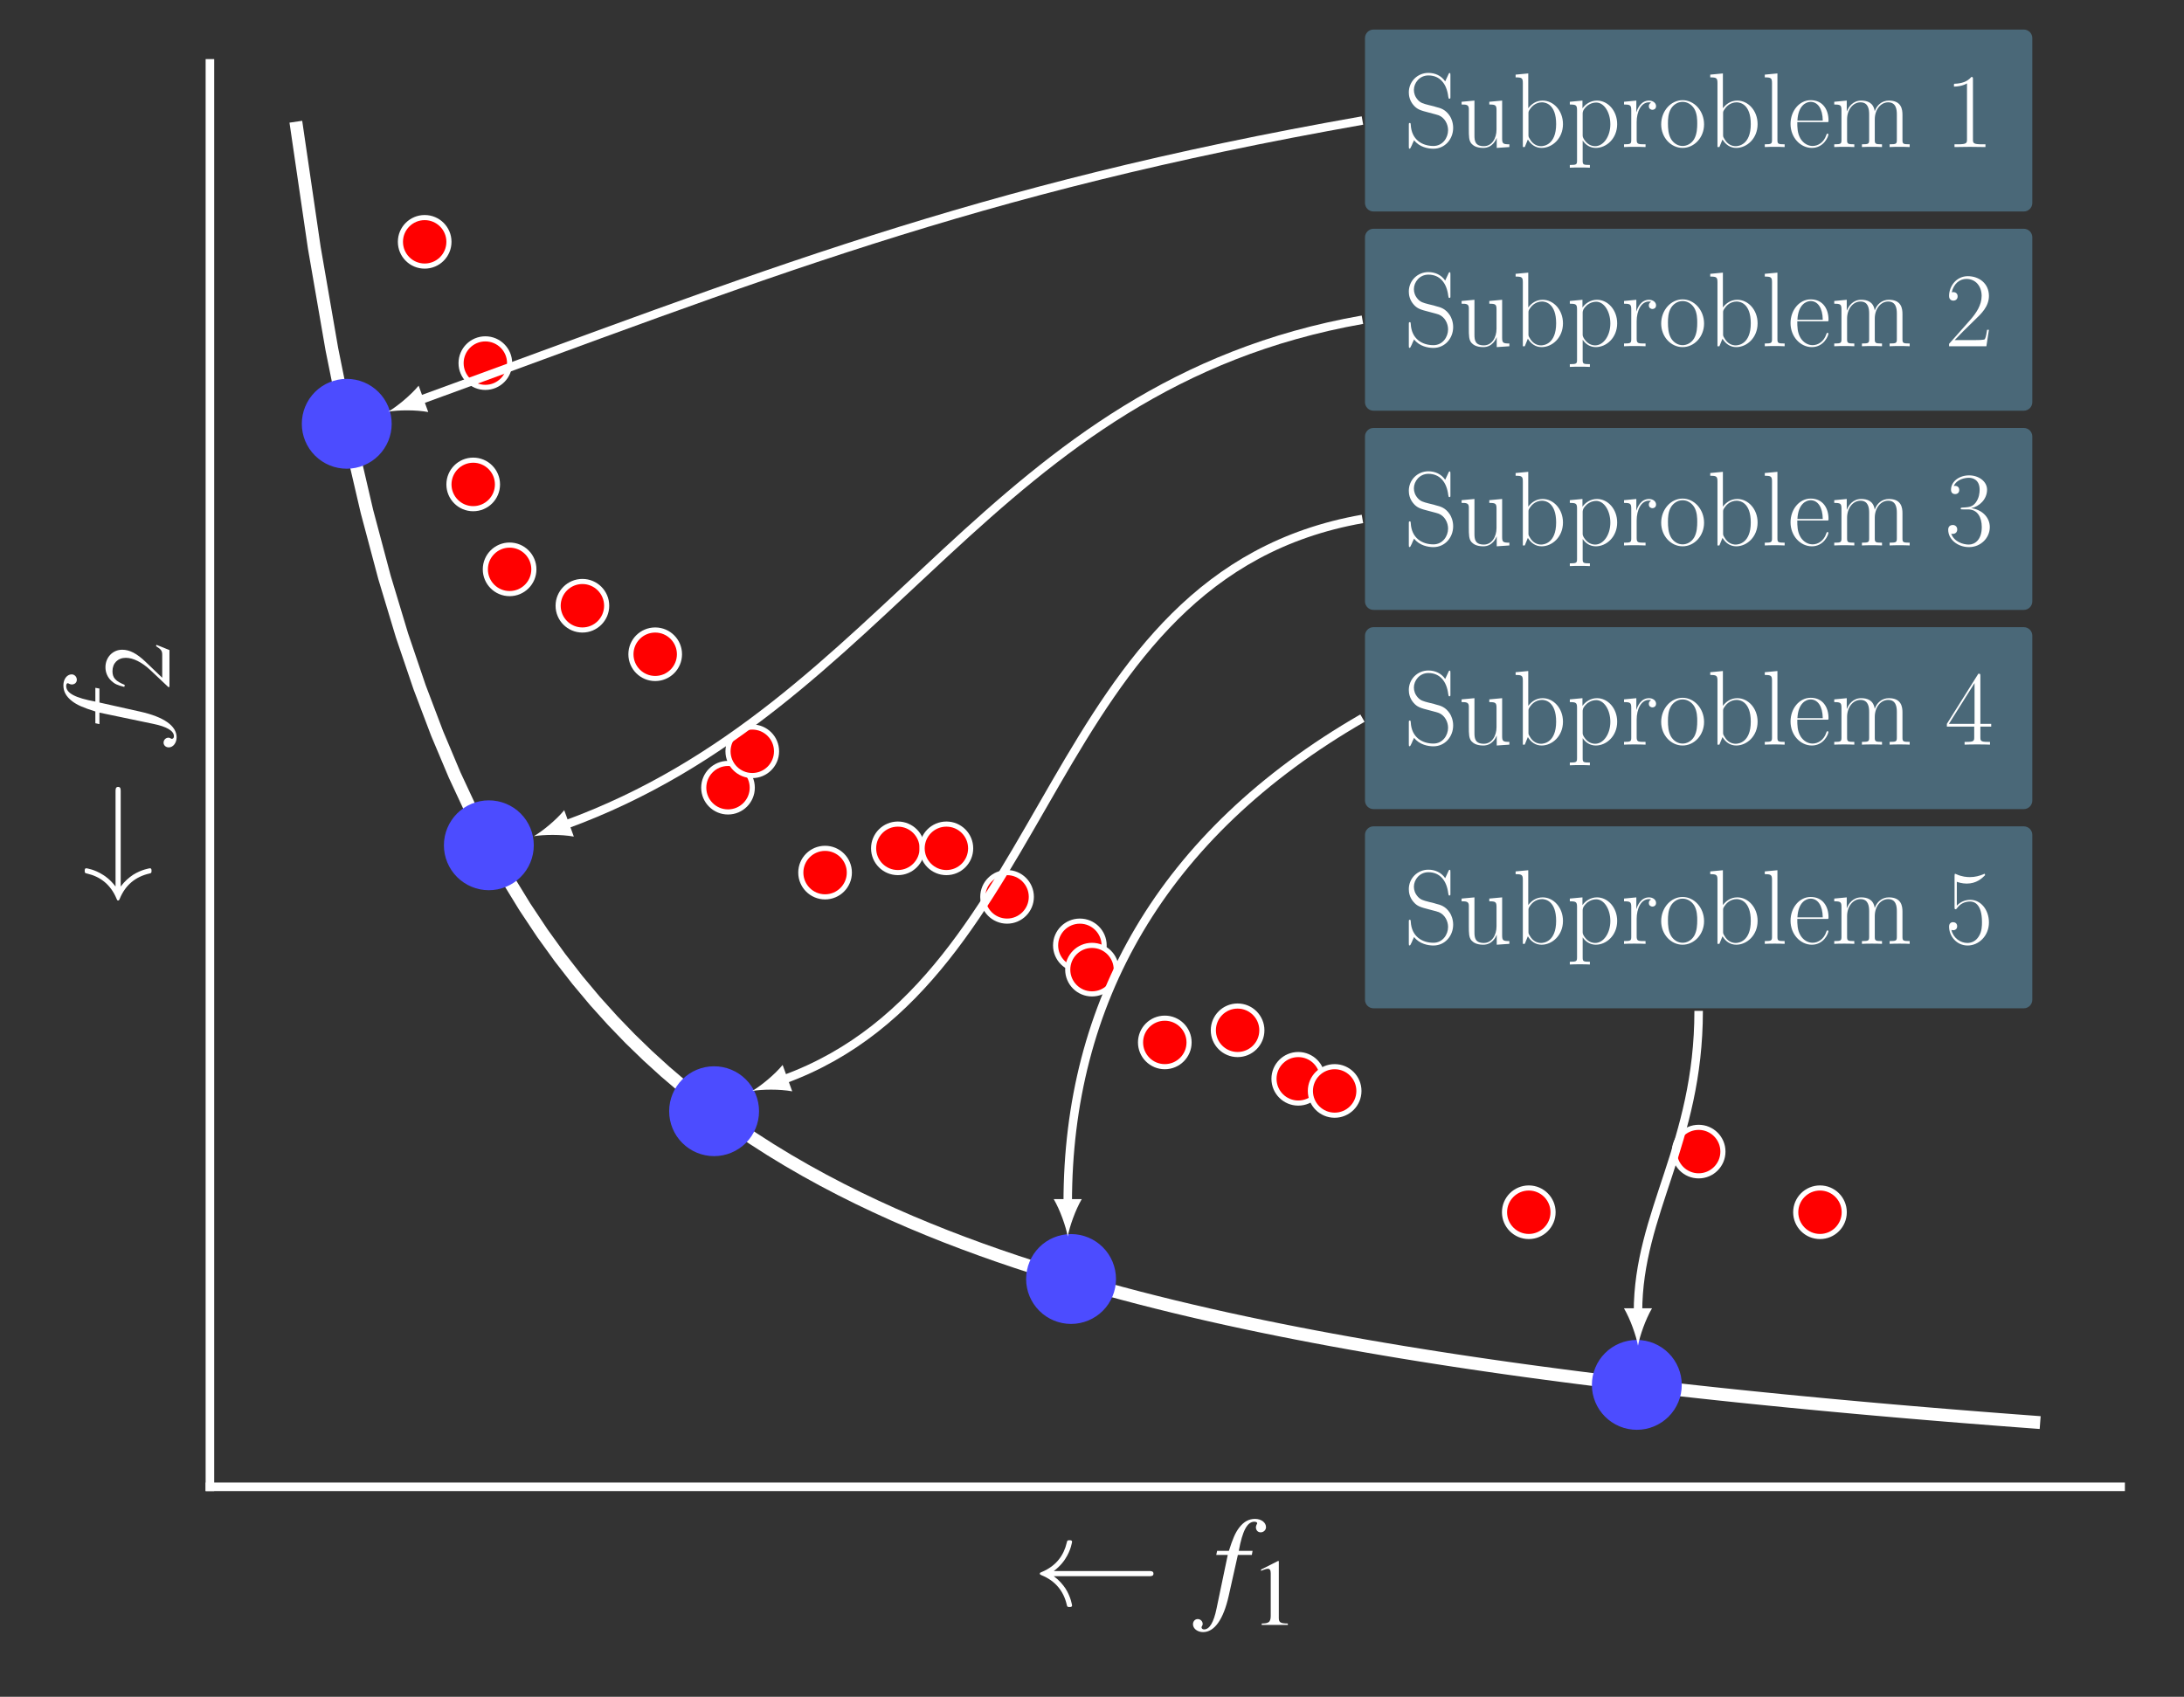 <?xml version="1.0" encoding="UTF-8"?>
<svg xmlns="http://www.w3.org/2000/svg" xmlns:xlink="http://www.w3.org/1999/xlink" width="510.253pt" height="396.493pt" viewBox="0 0 510.253 396.493" version="1.1">
<rect x="0" y="0" width="510.253" height="396.493" fill="#808080" stroke="none"/>
<defs>
<g>
<symbol overflow="visible" id="glyph0-0">
<path style="stroke:none;" d=""/>
</symbol>
<symbol overflow="visible" id="glyph0-1">
<path style="stroke:none;" d="M 27.141 -6.875 C 27.672 -6.875 28.219 -6.875 28.219 -7.469 C 28.219 -8.078 27.672 -8.078 27.141 -8.078 L 4.938 -8.078 C 6.578 -9.328 7.391 -10.547 7.625 -10.938 C 8.969 -13 9.203 -14.891 9.203 -14.922 C 9.203 -15.281 8.844 -15.281 8.609 -15.281 C 8.094 -15.281 8.078 -15.219 7.953 -14.672 C 7.266 -11.75 5.5 -9.266 2.125 -7.859 C 1.797 -7.734 1.672 -7.688 1.672 -7.469 C 1.672 -7.266 1.828 -7.203 2.125 -7.078 C 5.234 -5.797 7.234 -3.469 7.984 -0.125 C 8.078 0.234 8.094 0.328 8.609 0.328 C 8.844 0.328 9.203 0.328 9.203 -0.031 C 9.203 -0.094 8.938 -1.969 7.688 -3.969 C 7.078 -4.875 6.219 -5.922 4.938 -6.875 Z M 27.141 -6.875 "/>
</symbol>
<symbol overflow="visible" id="glyph1-0">
<path style="stroke:none;" d=""/>
</symbol>
<symbol overflow="visible" id="glyph1-1">
<path style="stroke:none;" d="M 1.047 -11.844 L 3.734 -11.844 L 1.109 0.719 C 0.453 3.922 -0.531 5.562 -1.797 5.562 C -2.156 5.562 -2.391 5.344 -2.391 5.078 C -2.391 4.984 -2.359 4.906 -2.266 4.75 C -2.156 4.578 -2.125 4.453 -2.125 4.281 C -2.125 3.641 -2.656 3.141 -3.281 3.141 C -3.922 3.141 -4.391 3.672 -4.391 4.359 C -4.391 5.375 -3.344 6.188 -2.031 6.188 C 0.625 6.188 2.719 3.234 3.953 -2.266 L 6.094 -11.844 L 9.359 -11.844 L 9.531 -12.797 L 6.312 -12.797 C 7.172 -17.484 8.281 -19.609 9.953 -19.609 C 10.344 -19.609 10.609 -19.453 10.609 -19.25 C 10.609 -19.156 10.578 -19.094 10.484 -18.953 C 10.375 -18.688 10.312 -18.531 10.312 -18.328 C 10.312 -17.609 10.766 -17.125 11.422 -17.125 C 12.109 -17.125 12.672 -17.672 12.672 -18.328 C 12.672 -19.422 11.562 -20.266 10.109 -20.266 C 8.641 -20.266 7.469 -19.609 6.391 -18.203 C 5.5 -17.031 4.906 -15.656 4 -12.797 L 1.25 -12.797 Z M 1.047 -11.844 "/>
</symbol>
<symbol overflow="visible" id="glyph2-0">
<path style="stroke:none;" d=""/>
</symbol>
<symbol overflow="visible" id="glyph2-1">
<path style="stroke:none;" d="M 6.438 -14.953 L 2.453 -12.938 L 2.453 -12.641 C 2.719 -12.75 2.969 -12.828 3.047 -12.875 C 3.453 -13.031 3.828 -13.125 4.047 -13.125 C 4.516 -13.125 4.719 -12.781 4.719 -12.078 L 4.719 -2.062 C 4.719 -1.328 4.531 -0.812 4.188 -0.625 C 3.844 -0.422 3.547 -0.359 2.609 -0.328 L 2.609 0 L 8.719 0 L 8.719 -0.328 C 6.969 -0.359 6.609 -0.578 6.609 -1.641 L 6.609 -14.906 Z M 6.438 -14.953 "/>
</symbol>
<symbol overflow="visible" id="glyph3-0">
<path style="stroke:none;" d=""/>
</symbol>
<symbol overflow="visible" id="glyph3-1">
<path style="stroke:none;" d="M -6.875 -27.141 C -6.875 -27.672 -6.875 -28.219 -7.469 -28.219 C -8.078 -28.219 -8.078 -27.672 -8.078 -27.141 L -8.078 -4.938 C -9.328 -6.578 -10.547 -7.391 -10.938 -7.625 C -13 -8.969 -14.891 -9.203 -14.922 -9.203 C -15.281 -9.203 -15.281 -8.844 -15.281 -8.609 C -15.281 -8.094 -15.219 -8.078 -14.672 -7.953 C -11.75 -7.266 -9.266 -5.5 -7.859 -2.125 C -7.734 -1.797 -7.688 -1.672 -7.469 -1.672 C -7.266 -1.672 -7.203 -1.828 -7.078 -2.125 C -5.797 -5.234 -3.469 -7.234 -0.125 -7.984 C 0.234 -8.078 0.328 -8.094 0.328 -8.609 C 0.328 -8.844 0.328 -9.203 -0.031 -9.203 C -0.094 -9.203 -1.969 -8.938 -3.969 -7.688 C -4.875 -7.078 -5.922 -6.219 -6.875 -4.938 Z M -6.875 -27.141 "/>
</symbol>
<symbol overflow="visible" id="glyph4-0">
<path style="stroke:none;" d=""/>
</symbol>
<symbol overflow="visible" id="glyph4-1">
<path style="stroke:none;" d="M -11.844 -1.047 L -11.844 -3.734 L 0.719 -1.109 C 3.922 -0.453 5.562 0.531 5.562 1.797 C 5.562 2.156 5.344 2.391 5.078 2.391 C 4.984 2.391 4.906 2.359 4.75 2.266 C 4.578 2.156 4.453 2.125 4.281 2.125 C 3.641 2.125 3.141 2.656 3.141 3.281 C 3.141 3.922 3.672 4.391 4.359 4.391 C 5.375 4.391 6.188 3.344 6.188 2.031 C 6.188 -0.625 3.234 -2.719 -2.266 -3.953 L -11.844 -6.094 L -11.844 -9.359 L -12.797 -9.531 L -12.797 -6.312 C -17.484 -7.172 -19.609 -8.281 -19.609 -9.953 C -19.609 -10.344 -19.453 -10.609 -19.25 -10.609 C -19.156 -10.609 -19.094 -10.578 -18.953 -10.484 C -18.688 -10.375 -18.531 -10.312 -18.328 -10.312 C -17.609 -10.312 -17.125 -10.766 -17.125 -11.422 C -17.125 -12.109 -17.672 -12.672 -18.328 -12.672 C -19.422 -12.672 -20.266 -11.562 -20.266 -10.109 C -20.266 -8.641 -19.609 -7.469 -18.203 -6.391 C -17.031 -5.5 -15.656 -4.906 -12.797 -4 L -12.797 -1.25 Z M -11.844 -1.047 "/>
</symbol>
<symbol overflow="visible" id="glyph5-0">
<path style="stroke:none;" d=""/>
</symbol>
<symbol overflow="visible" id="glyph5-1">
<path style="stroke:none;" d="M -3.031 -10.516 L -3.141 -10.219 C -1.875 -9.406 -1.688 -9.109 -1.688 -8.125 L -1.688 -2.828 L -5.578 -6.547 C -7.641 -8.516 -9.312 -9.375 -11.047 -9.375 C -13.25 -9.375 -14.953 -7.594 -14.953 -5.281 C -14.953 -4.078 -14.469 -2.922 -13.578 -2.109 C -12.828 -1.391 -12.125 -1.062 -10.547 -0.688 L -10.438 -1.156 C -12.609 -2.031 -13.312 -2.828 -13.312 -4.359 C -13.312 -6.219 -12.062 -7.484 -10.203 -7.484 C -8.469 -7.484 -6.422 -6.453 -4.453 -4.609 L -0.266 -0.656 L 0 -0.656 L 0 -9.297 Z M -3.031 -10.516 "/>
</symbol>
<symbol overflow="visible" id="glyph6-0">
<path style="stroke:none;" d=""/>
</symbol>
<symbol overflow="visible" id="glyph6-1">
<path style="stroke:none;" d="M 10.859 -16.828 C 10.859 -17.266 10.828 -17.297 10.688 -17.297 C 10.531 -17.297 10.484 -17.203 10.391 -16.969 L 9.641 -15.344 C 8.703 -16.703 7.266 -17.328 5.703 -17.328 C 3.172 -17.328 1.141 -15.312 1.141 -12.781 C 1.141 -12.016 1.312 -10.922 2.156 -9.891 C 3.078 -8.75 3.938 -8.547 5.922 -8.031 C 6.672 -7.828 7.906 -7.516 8.156 -7.406 C 9.562 -6.812 10.312 -5.328 10.312 -3.938 C 10.312 -2.156 9.047 -0.25 6.891 -0.25 C 4.234 -0.25 1.766 -1.734 1.594 -5.203 C 1.562 -5.594 1.531 -5.625 1.359 -5.625 C 1.172 -5.625 1.141 -5.594 1.141 -5.109 L 1.141 -0.094 C 1.141 0.344 1.172 0.375 1.312 0.375 C 1.484 0.375 1.531 0.25 1.891 -0.516 C 1.906 -0.594 1.906 -0.641 2.375 -1.594 C 3.625 0.047 5.703 0.391 6.891 0.391 C 9.594 0.391 11.5 -1.859 11.5 -4.484 C 11.5 -5.781 11.031 -6.766 10.75 -7.219 C 9.719 -8.797 8.594 -9.094 7.406 -9.391 C 7.234 -9.469 7.188 -9.469 5.797 -9.812 C 4.453 -10.156 3.891 -10.328 3.266 -11 C 2.578 -11.766 2.328 -12.562 2.328 -13.359 C 2.328 -14.969 3.625 -16.734 5.719 -16.734 C 8.344 -16.734 9.984 -14.875 10.359 -11.766 C 10.438 -11.328 10.453 -11.297 10.625 -11.297 C 10.859 -11.297 10.859 -11.375 10.859 -11.797 Z M 10.859 -16.828 "/>
</symbol>
<symbol overflow="visible" id="glyph6-2">
<path style="stroke:none;" d="M 7.281 -10.578 L 7.281 -9.938 C 8.75 -9.938 8.969 -9.781 8.969 -8.594 L 8.969 -4.094 C 8.969 -2 7.859 -0.203 6.016 -0.203 C 3.984 -0.203 3.812 -1.406 3.812 -2.703 L 3.812 -10.859 L 0.812 -10.578 L 0.812 -9.938 C 1.812 -9.938 2.484 -9.938 2.5 -8.953 L 2.5 -4.188 C 2.5 -2.531 2.5 -1.469 3.141 -0.766 C 3.469 -0.453 4.094 0.203 5.875 0.203 C 7.984 0.203 8.797 -1.594 9 -2.109 L 9.016 -2.109 L 9.016 0.203 L 11.969 0 L 11.969 -0.641 C 10.5 -0.641 10.281 -0.797 10.281 -1.984 L 10.281 -10.859 Z M 7.281 -10.578 "/>
</symbol>
<symbol overflow="visible" id="glyph6-3">
<path style="stroke:none;" d="M 3.719 -17.203 L 0.766 -16.922 L 0.766 -16.281 C 2.234 -16.281 2.453 -16.125 2.453 -14.938 L 2.453 0 L 2.906 0 L 3.625 -1.766 C 4.344 -0.594 5.406 0.203 6.844 0.203 C 9.312 0.203 11.828 -1.984 11.828 -5.359 C 11.828 -8.531 9.594 -10.859 7.094 -10.859 C 5.547 -10.859 4.453 -10.031 3.719 -9.062 Z M 3.766 -7.812 C 3.766 -8.25 3.766 -8.328 4.109 -8.844 C 5.078 -10.328 6.469 -10.453 6.938 -10.453 C 7.688 -10.453 10.234 -10.062 10.234 -5.375 C 10.234 -0.469 7.312 -0.203 6.719 -0.203 C 5.953 -0.203 4.828 -0.5 4.047 -1.938 C 3.766 -2.406 3.766 -2.453 3.766 -2.906 Z M 3.766 -7.812 "/>
</symbol>
<symbol overflow="visible" id="glyph6-4">
<path style="stroke:none;" d="M 5.453 4.188 C 3.859 4.188 3.766 4.094 3.766 3.125 L 3.766 -1.516 C 4.484 -0.469 5.531 0.203 6.844 0.203 C 9.312 0.203 11.828 -1.984 11.828 -5.359 C 11.828 -8.469 9.672 -10.859 7.109 -10.859 C 5.625 -10.859 4.406 -10.031 3.719 -9.047 L 3.719 -10.859 L 0.766 -10.578 L 0.766 -9.938 C 2.234 -9.938 2.453 -9.781 2.453 -8.594 L 2.453 3.125 C 2.453 4.062 2.359 4.188 0.766 4.188 L 0.766 4.828 C 1.359 4.781 2.453 4.781 3.094 4.781 C 3.734 4.781 4.859 4.781 5.453 4.828 Z M 3.766 -7.781 C 3.766 -8.125 3.766 -8.656 4.734 -9.562 C 4.859 -9.672 5.703 -10.406 6.938 -10.406 C 8.75 -10.406 10.234 -8.156 10.234 -5.328 C 10.234 -2.5 8.656 -0.203 6.688 -0.203 C 5.797 -0.203 4.828 -0.625 4.094 -1.781 C 3.766 -2.328 3.766 -2.484 3.766 -2.875 Z M 3.766 -7.781 "/>
</symbol>
<symbol overflow="visible" id="glyph6-5">
<path style="stroke:none;" d="M 3.719 -5.844 C 3.719 -8.234 4.734 -10.453 6.594 -10.453 C 6.766 -10.453 6.938 -10.438 7.109 -10.359 C 7.109 -10.359 6.562 -10.188 6.562 -9.547 C 6.562 -8.953 7.031 -8.703 7.406 -8.703 C 7.703 -8.703 8.25 -8.875 8.25 -9.562 C 8.25 -10.359 7.453 -10.859 6.609 -10.859 C 4.734 -10.859 3.922 -9.016 3.672 -8.156 L 3.641 -8.156 L 3.641 -10.859 L 0.766 -10.578 L 0.766 -9.938 C 2.234 -9.938 2.453 -9.781 2.453 -8.594 L 2.453 -1.703 C 2.453 -0.766 2.359 -0.641 0.766 -0.641 L 0.766 0 C 1.359 -0.047 2.5 -0.047 3.141 -0.047 C 3.859 -0.047 5.125 -0.047 5.797 0 L 5.797 -0.641 C 4.016 -0.641 3.719 -0.641 3.719 -1.766 Z M 3.719 -5.844 "/>
</symbol>
<symbol overflow="visible" id="glyph6-6">
<path style="stroke:none;" d="M 10.688 -5.297 C 10.688 -8.469 8.375 -10.953 5.672 -10.953 C 2.969 -10.953 0.672 -8.469 0.672 -5.297 C 0.672 -2.188 2.969 0.203 5.672 0.203 C 8.375 0.203 10.688 -2.188 10.688 -5.297 Z M 5.672 -0.25 C 4.516 -0.25 3.516 -0.938 2.953 -1.906 C 2.328 -3.016 2.25 -4.406 2.25 -5.5 C 2.25 -6.547 2.297 -7.828 2.953 -8.953 C 3.438 -9.766 4.406 -10.562 5.672 -10.562 C 6.797 -10.562 7.734 -9.938 8.328 -9.062 C 9.094 -7.906 9.094 -6.266 9.094 -5.5 C 9.094 -4.531 9.047 -3.047 8.375 -1.859 C 7.688 -0.719 6.609 -0.25 5.672 -0.25 Z M 5.672 -0.25 "/>
</symbol>
<symbol overflow="visible" id="glyph6-7">
<path style="stroke:none;" d="M 3.797 -17.203 L 0.844 -16.922 L 0.844 -16.281 C 2.297 -16.281 2.531 -16.125 2.531 -14.938 L 2.531 -1.703 C 2.531 -0.766 2.422 -0.641 0.844 -0.641 L 0.844 0 C 1.438 -0.047 2.531 -0.047 3.141 -0.047 C 3.797 -0.047 4.875 -0.047 5.484 0 L 5.484 -0.641 C 3.891 -0.641 3.797 -0.75 3.797 -1.703 Z M 3.797 -17.203 "/>
</symbol>
<symbol overflow="visible" id="glyph6-8">
<path style="stroke:none;" d="M 9.438 -5.828 C 9.547 -5.922 9.547 -5.969 9.547 -6.219 C 9.547 -8.75 8.203 -10.953 5.375 -10.953 C 2.75 -10.953 0.672 -8.453 0.672 -5.406 C 0.672 -2.188 3.016 0.203 5.656 0.203 C 8.422 0.203 9.516 -2.422 9.516 -2.953 C 9.516 -3.125 9.375 -3.125 9.312 -3.125 C 9.141 -3.125 9.125 -3.078 9.016 -2.781 C 8.469 -1.094 7.109 -0.25 5.828 -0.25 C 4.766 -0.25 3.688 -0.844 3.016 -1.938 C 2.25 -3.203 2.25 -4.656 2.25 -5.828 Z M 2.281 -6.188 C 2.453 -9.766 4.359 -10.562 5.359 -10.562 C 7.031 -10.562 8.172 -8.969 8.203 -6.188 Z M 2.281 -6.188 "/>
</symbol>
<symbol overflow="visible" id="glyph6-9">
<path style="stroke:none;" d="M 16.75 -7.531 C 16.75 -8.766 16.531 -10.859 13.578 -10.859 C 11.891 -10.859 10.734 -9.719 10.281 -8.375 L 10.266 -8.375 C 9.969 -10.406 8.5 -10.859 7.109 -10.859 C 5.156 -10.859 4.141 -9.344 3.766 -8.344 L 3.734 -8.344 L 3.734 -10.859 L 0.812 -10.578 L 0.812 -9.938 C 2.281 -9.938 2.5 -9.781 2.5 -8.594 L 2.5 -1.703 C 2.5 -0.766 2.406 -0.641 0.812 -0.641 L 0.812 0 C 1.406 -0.047 2.5 -0.047 3.141 -0.047 C 3.797 -0.047 4.906 -0.047 5.5 0 L 5.5 -0.641 C 3.922 -0.641 3.812 -0.75 3.812 -1.703 L 3.812 -6.469 C 3.812 -8.75 5.203 -10.453 6.938 -10.453 C 8.766 -10.453 8.969 -8.828 8.969 -7.625 L 8.969 -1.703 C 8.969 -0.766 8.875 -0.641 7.281 -0.641 L 7.281 0 C 7.875 -0.047 8.969 -0.047 9.609 -0.047 C 10.266 -0.047 11.375 -0.047 11.969 0 L 11.969 -0.641 C 10.391 -0.641 10.281 -0.75 10.281 -1.703 L 10.281 -6.469 C 10.281 -8.75 11.672 -10.453 13.406 -10.453 C 15.234 -10.453 15.438 -8.828 15.438 -7.625 L 15.438 -1.703 C 15.438 -0.766 15.344 -0.641 13.75 -0.641 L 13.75 0 C 14.344 -0.047 15.438 -0.047 16.078 -0.047 C 16.734 -0.047 17.844 -0.047 18.438 0 L 18.438 -0.641 C 16.844 -0.641 16.75 -0.75 16.75 -1.703 Z M 16.75 -7.531 "/>
</symbol>
<symbol overflow="visible" id="glyph6-10">
<path style="stroke:none;" d="M 6.594 -15.828 C 6.594 -16.359 6.562 -16.375 6.219 -16.375 C 5.25 -15.219 3.797 -14.844 2.406 -14.797 C 2.328 -14.797 2.203 -14.797 2.188 -14.75 C 2.156 -14.688 2.156 -14.641 2.156 -14.125 C 2.922 -14.125 4.219 -14.281 5.203 -14.875 L 5.203 -1.812 C 5.203 -0.938 5.156 -0.641 3.016 -0.641 L 2.281 -0.641 L 2.281 0 C 3.469 -0.031 4.703 -0.047 5.891 -0.047 C 7.094 -0.047 8.328 -0.031 9.516 0 L 9.516 -0.641 L 8.766 -0.641 C 6.641 -0.641 6.594 -0.922 6.594 -1.812 Z M 6.594 -15.828 "/>
</symbol>
<symbol overflow="visible" id="glyph6-11">
<path style="stroke:none;" d="M 10.328 -3.844 L 9.891 -3.844 C 9.641 -2.078 9.438 -1.781 9.344 -1.641 C 9.219 -1.438 7.438 -1.438 7.094 -1.438 L 2.328 -1.438 C 3.219 -2.406 4.953 -4.156 7.062 -6.188 C 8.578 -7.625 10.328 -9.312 10.328 -11.766 C 10.328 -14.688 8 -16.375 5.406 -16.375 C 2.672 -16.375 1.016 -13.984 1.016 -11.75 C 1.016 -10.781 1.734 -10.656 2.031 -10.656 C 2.281 -10.656 3.016 -10.797 3.016 -11.672 C 3.016 -12.438 2.375 -12.656 2.031 -12.656 C 1.891 -12.656 1.734 -12.641 1.641 -12.594 C 2.109 -14.688 3.547 -15.734 5.062 -15.734 C 7.219 -15.734 8.625 -14.031 8.625 -11.766 C 8.625 -9.609 7.359 -7.75 5.953 -6.141 L 1.016 -0.562 L 1.016 0 L 9.734 0 Z M 10.328 -3.844 "/>
</symbol>
<symbol overflow="visible" id="glyph6-12">
<path style="stroke:none;" d="M 5.484 -8.422 C 7.688 -8.422 8.656 -6.516 8.656 -4.312 C 8.656 -1.344 7.062 -0.203 5.625 -0.203 C 4.312 -0.203 2.188 -0.844 1.516 -2.75 C 1.641 -2.703 1.766 -2.703 1.891 -2.703 C 2.484 -2.703 2.922 -3.094 2.922 -3.734 C 2.922 -4.453 2.375 -4.781 1.891 -4.781 C 1.469 -4.781 0.812 -4.578 0.812 -3.672 C 0.812 -1.391 3.047 0.391 5.672 0.391 C 8.422 0.391 10.531 -1.766 10.531 -4.281 C 10.531 -6.688 8.547 -8.422 6.188 -8.703 C 8.078 -9.094 9.891 -10.781 9.891 -13.031 C 9.891 -14.969 7.938 -16.375 5.703 -16.375 C 3.438 -16.375 1.469 -15 1.469 -13.016 C 1.469 -12.141 2.109 -12 2.422 -12 C 2.953 -12 3.391 -12.312 3.391 -12.953 C 3.391 -13.609 2.953 -13.922 2.422 -13.922 C 2.328 -13.922 2.203 -13.922 2.109 -13.875 C 2.828 -15.516 4.781 -15.812 5.656 -15.812 C 6.516 -15.812 8.156 -15.391 8.156 -13.016 C 8.156 -12.312 8.047 -11.078 7.219 -9.984 C 6.469 -9.016 5.625 -8.969 4.812 -8.891 C 4.688 -8.891 4.109 -8.844 4.016 -8.844 C 3.844 -8.828 3.734 -8.797 3.734 -8.625 C 3.734 -8.453 3.766 -8.422 4.266 -8.422 Z M 5.484 -8.422 "/>
</symbol>
<symbol overflow="visible" id="glyph6-13">
<path style="stroke:none;" d="M 8.328 -16.031 C 8.328 -16.547 8.297 -16.578 7.859 -16.578 L 0.5 -4.859 L 0.5 -4.219 L 6.891 -4.219 L 6.891 -1.781 C 6.891 -0.891 6.844 -0.641 5.109 -0.641 L 4.641 -0.641 L 4.641 0 C 5.422 -0.047 6.766 -0.047 7.609 -0.047 C 8.453 -0.047 9.781 -0.047 10.578 0 L 10.578 -0.641 L 10.109 -0.641 C 8.375 -0.641 8.328 -0.891 8.328 -1.781 L 8.328 -4.219 L 10.859 -4.219 L 10.859 -4.859 L 8.328 -4.859 Z M 6.969 -14.391 L 6.969 -4.859 L 0.984 -4.859 Z M 6.969 -14.391 "/>
</symbol>
<symbol overflow="visible" id="glyph6-14">
<path style="stroke:none;" d="M 2.828 -14.5 C 3.078 -14.391 4.094 -14.078 5.125 -14.078 C 7.438 -14.078 8.703 -15.312 9.422 -16.031 C 9.422 -16.234 9.422 -16.359 9.266 -16.359 C 9.25 -16.359 9.188 -16.359 9 -16.25 C 8.125 -15.891 7.109 -15.594 5.875 -15.594 C 5.125 -15.594 4.016 -15.688 2.797 -16.234 C 2.531 -16.359 2.484 -16.359 2.453 -16.359 C 2.328 -16.359 2.297 -16.328 2.297 -15.828 L 2.297 -8.656 C 2.297 -8.203 2.297 -8.078 2.547 -8.078 C 2.672 -8.078 2.719 -8.125 2.844 -8.297 C 3.641 -9.422 4.734 -9.891 5.969 -9.891 C 6.844 -9.891 8.703 -9.344 8.703 -5.109 C 8.703 -4.312 8.703 -2.875 7.953 -1.734 C 7.328 -0.719 6.375 -0.203 5.297 -0.203 C 3.672 -0.203 2 -1.344 1.562 -3.25 C 1.656 -3.219 1.859 -3.172 1.953 -3.172 C 2.281 -3.172 2.906 -3.344 2.906 -4.109 C 2.906 -4.781 2.422 -5.062 1.953 -5.062 C 1.391 -5.062 1.016 -4.703 1.016 -4.016 C 1.016 -1.859 2.719 0.391 5.359 0.391 C 7.906 0.391 10.328 -1.812 10.328 -5 C 10.328 -7.984 8.406 -10.281 6 -10.281 C 4.734 -10.281 3.672 -9.812 2.828 -8.922 Z M 2.828 -14.5 "/>
</symbol>
</g>
<clipPath id="clip1">
  <path d="M 0 0 L 510.254 0 L 510.254 396.492 L 0 396.492 Z M 0 0 "/>
</clipPath>
<clipPath id="clip2">
  <path d="M 7.609 7.609 L 502.645 7.609 L 502.645 388.883 L 7.609 388.883 Z M 7.609 7.609 "/>
</clipPath>
</defs>
<g id="surface1">
<g clip-path="url(#clip1)" clip-rule="nonzero">
<path style=" stroke:none;fill-rule:nonzero;fill:rgb(20%,20%,20%);fill-opacity:1;" d="M -0.004 396.496 L -0.004 -0.004 L 510.254 -0.004 L 510.254 396.496 Z M -0.004 396.496 "/>
</g>
<g clip-path="url(#clip2)" clip-rule="nonzero">
<path style=" stroke:none;fill-rule:nonzero;fill:rgb(20%,20%,20%);fill-opacity:1;" d="M 7.609 388.883 L 502.645 388.883 L 502.645 7.609 L 7.609 7.609 Z M 7.609 388.883 "/>
</g>
<path style=" stroke:none;fill-rule:nonzero;fill:rgb(20%,20%,20%);fill-opacity:1;" d="M 49.043 347.449 L 495.445 347.449 L 495.445 14.809 L 49.043 14.809 Z M 49.043 347.449 "/>
<g style="fill:rgb(100%,100%,100%);fill-opacity:1;">
  <use xlink:href="#glyph0-1" x="241.266" y="375.213"/>
</g>
<g style="fill:rgb(100%,100%,100%);fill-opacity:1;">
  <use xlink:href="#glyph1-1" x="283.109" y="375.213"/>
</g>
<g style="fill:rgb(100%,100%,100%);fill-opacity:1;">
  <use xlink:href="#glyph2-1" x="292.164" y="379.728"/>
</g>
<g style="fill:rgb(100%,100%,100%);fill-opacity:1;">
  <use xlink:href="#glyph3-1" x="35.074" y="212.107"/>
</g>
<g style="fill:rgb(100%,100%,100%);fill-opacity:1;">
  <use xlink:href="#glyph4-1" x="35.074" y="170.264"/>
</g>
<g style="fill:rgb(100%,100%,100%);fill-opacity:1;">
  <use xlink:href="#glyph5-1" x="39.589" y="161.209"/>
</g>
<path style="fill:none;stroke-width:3;stroke-linecap:square;stroke-linejoin:round;stroke:rgb(100%,100%,100%);stroke-opacity:1;stroke-miterlimit:10;" d="M 61.726 358.953 L 65.824 330.953 L 69.925 307.262 L 74.023 286.953 L 78.12 269.356 L 82.222 253.953 L 86.32 240.367 L 90.421 228.289 L 94.519 217.481 L 98.617 207.754 L 102.718 198.953 L 106.816 190.953 L 110.913 183.649 L 115.015 176.953 L 119.113 170.793 L 123.214 165.11 L 127.312 159.844 L 131.41 154.953 L 135.511 150.403 L 139.609 146.153 L 143.71 142.18 L 147.808 138.453 L 151.906 134.953 L 156.007 131.66 L 160.105 128.555 L 164.206 125.621 L 168.304 122.848 L 172.402 120.219 L 176.503 117.723 L 180.601 115.356 L 184.699 113.102 L 188.8 110.953 L 192.898 108.906 L 196.999 106.953 L 201.097 105.086 L 205.195 103.301 L 209.296 101.594 L 213.394 99.953 L 217.495 98.383 L 221.593 96.875 L 225.691 95.426 L 229.792 94.031 L 233.89 92.692 L 237.988 91.399 L 242.089 90.153 L 246.187 88.953 L 250.288 87.797 L 254.386 86.68 L 258.484 85.598 L 262.585 84.555 L 266.683 83.543 L 270.785 82.567 L 274.882 81.621 L 278.98 80.703 L 283.081 79.817 L 287.179 78.953 L 291.281 78.117 L 295.378 77.309 L 299.476 76.52 L 303.577 75.754 L 307.675 75.012 L 311.773 74.289 L 315.874 73.586 L 319.972 72.899 L 324.074 72.235 L 328.171 71.586 L 332.269 70.953 L 336.37 70.34 L 340.468 69.738 L 344.57 69.153 L 348.667 68.582 L 352.765 68.028 L 356.867 67.485 L 360.964 66.953 L 365.066 66.438 L 369.163 65.93 L 373.261 65.438 L 377.363 64.953 L 381.46 64.481 L 385.558 64.02 L 389.66 63.571 L 393.757 63.129 L 397.859 62.696 L 401.956 62.274 L 406.054 61.86 L 410.156 61.453 L 414.253 61.059 L 418.355 60.668 L 422.452 60.289 L 426.55 59.914 L 430.652 59.547 L 434.749 59.188 L 438.851 58.836 L 442.949 58.492 L 447.046 58.153 L 451.148 57.821 L 455.245 57.496 L 459.343 57.176 L 463.445 56.863 L 467.542 56.555 " transform="matrix(1,0,0,-1,7.61,388.883)"/>
<path style="fill-rule:nonzero;fill:rgb(29.999%,29.999%,100%);fill-opacity:1;stroke-width:1;stroke-linecap:butt;stroke-linejoin:round;stroke:rgb(29.999%,29.999%,100%);stroke-opacity:1;stroke-miterlimit:10;" d="M 73.402 279.848 C 76.054 279.848 78.597 280.903 80.472 282.778 C 82.347 284.653 83.402 287.195 83.402 289.848 C 83.402 292.5 82.347 295.043 80.472 296.918 C 78.597 298.793 76.054 299.848 73.402 299.848 C 70.749 299.848 68.206 298.793 66.328 296.918 C 64.453 295.043 63.402 292.5 63.402 289.848 C 63.402 287.195 64.453 284.653 66.328 282.778 C 68.206 280.903 70.749 279.848 73.402 279.848 Z M 73.402 279.848 " transform="matrix(1,0,0,-1,7.61,388.883)"/>
<path style="fill-rule:nonzero;fill:rgb(29.999%,29.999%,100%);fill-opacity:1;stroke-width:1;stroke-linecap:butt;stroke-linejoin:round;stroke:rgb(29.999%,29.999%,100%);stroke-opacity:1;stroke-miterlimit:10;" d="M 106.601 181.352 C 109.253 181.352 111.8 182.406 113.675 184.281 C 115.55 186.156 116.601 188.699 116.601 191.352 C 116.601 194.004 115.55 196.547 113.675 198.426 C 111.8 200.301 109.253 201.352 106.601 201.352 C 103.949 201.352 101.406 200.301 99.531 198.426 C 97.656 196.547 96.601 194.004 96.601 191.352 C 96.601 188.699 97.656 186.156 99.531 184.281 C 101.406 182.406 103.949 181.352 106.601 181.352 Z M 106.601 181.352 " transform="matrix(1,0,0,-1,7.61,388.883)"/>
<path style="fill-rule:nonzero;fill:rgb(29.999%,29.999%,100%);fill-opacity:1;stroke-width:1;stroke-linecap:butt;stroke-linejoin:round;stroke:rgb(29.999%,29.999%,100%);stroke-opacity:1;stroke-miterlimit:10;" d="M 159.226 119.207 C 161.874 119.207 164.421 120.262 166.296 122.137 C 168.171 124.012 169.226 126.555 169.226 129.207 C 169.226 131.86 168.171 134.403 166.296 136.278 C 164.421 138.153 161.874 139.207 159.226 139.207 C 156.574 139.207 154.027 138.153 152.152 136.278 C 150.277 134.403 149.226 131.86 149.226 129.207 C 149.226 126.555 150.277 124.012 152.152 122.137 C 154.027 120.262 156.574 119.207 159.226 119.207 Z M 159.226 119.207 " transform="matrix(1,0,0,-1,7.61,388.883)"/>
<path style="fill-rule:nonzero;fill:rgb(29.999%,29.999%,100%);fill-opacity:1;stroke-width:1;stroke-linecap:butt;stroke-linejoin:round;stroke:rgb(29.999%,29.999%,100%);stroke-opacity:1;stroke-miterlimit:10;" d="M 242.624 79.996 C 245.277 79.996 247.82 81.047 249.695 82.922 C 251.57 84.801 252.624 87.344 252.624 89.996 C 252.624 92.649 251.57 95.192 249.695 97.067 C 247.82 98.942 245.277 99.996 242.624 99.996 C 239.972 99.996 237.429 98.942 235.554 97.067 C 233.679 95.192 232.624 92.649 232.624 89.996 C 232.624 87.344 233.679 84.801 235.554 82.922 C 237.429 81.047 239.972 79.996 242.624 79.996 Z M 242.624 79.996 " transform="matrix(1,0,0,-1,7.61,388.883)"/>
<path style="fill-rule:nonzero;fill:rgb(29.999%,29.999%,100%);fill-opacity:1;stroke-width:1;stroke-linecap:butt;stroke-linejoin:round;stroke:rgb(29.999%,29.999%,100%);stroke-opacity:1;stroke-miterlimit:10;" d="M 374.804 55.254 C 377.456 55.254 379.999 56.309 381.874 58.184 C 383.749 60.059 384.804 62.602 384.804 65.254 C 384.804 67.906 383.749 70.449 381.874 72.324 C 379.999 74.199 377.456 75.254 374.804 75.254 C 372.152 75.254 369.609 74.199 367.734 72.324 C 365.859 70.449 364.804 67.906 364.804 65.254 C 364.804 62.602 365.859 60.059 367.734 58.184 C 369.609 56.309 372.152 55.254 374.804 55.254 Z M 374.804 55.254 " transform="matrix(1,0,0,-1,7.61,388.883)"/>
<path style="fill:none;stroke-width:2;stroke-linecap:square;stroke-linejoin:miter;stroke:rgb(100%,100%,100%);stroke-opacity:1;stroke-miterlimit:10;" d="M 41.433 41.434 L 41.433 374.074 " transform="matrix(1,0,0,-1,7.61,388.883)"/>
<path style="fill:none;stroke-width:2;stroke-linecap:square;stroke-linejoin:miter;stroke:rgb(100%,100%,100%);stroke-opacity:1;stroke-miterlimit:10;" d="M 41.433 41.434 L 487.835 41.434 " transform="matrix(1,0,0,-1,7.61,388.883)"/>
<path style="fill-rule:nonzero;fill:rgb(100%,0%,0%);fill-opacity:1;stroke-width:1.196;stroke-linecap:butt;stroke-linejoin:miter;stroke:rgb(100%,100%,100%);stroke-opacity:1;stroke-miterlimit:10;" d="M -150.239 141.734 C -150.239 144.867 -152.778 147.402 -155.907 147.402 C -159.04 147.402 -161.575 144.867 -161.575 141.734 C -161.575 138.601 -159.04 136.066 -155.907 136.066 C -152.778 136.066 -150.239 138.601 -150.239 141.734 Z M -150.239 141.734 " transform="matrix(1,0,0,-1,255.126,198.246)"/>
<path style="fill-rule:nonzero;fill:rgb(100%,0%,0%);fill-opacity:1;stroke-width:1.196;stroke-linecap:butt;stroke-linejoin:miter;stroke:rgb(100%,100%,100%);stroke-opacity:1;stroke-miterlimit:10;" d="M -136.064 113.387 C -136.064 116.519 -138.603 119.058 -141.735 119.058 C -144.864 119.058 -147.403 116.519 -147.403 113.387 C -147.403 110.258 -144.864 107.719 -141.735 107.719 C -138.603 107.719 -136.064 110.258 -136.064 113.387 Z M -136.064 113.387 " transform="matrix(1,0,0,-1,255.126,198.246)"/>
<path style="fill-rule:nonzero;fill:rgb(100%,0%,0%);fill-opacity:1;stroke-width:1.196;stroke-linecap:butt;stroke-linejoin:miter;stroke:rgb(100%,100%,100%);stroke-opacity:1;stroke-miterlimit:10;" d="M -138.899 85.039 C -138.899 88.172 -141.439 90.711 -144.567 90.711 C -147.7 90.711 -150.239 88.172 -150.239 85.039 C -150.239 81.91 -147.7 79.371 -144.567 79.371 C -141.439 79.371 -138.899 81.91 -138.899 85.039 Z M -138.899 85.039 " transform="matrix(1,0,0,-1,255.126,198.246)"/>
<path style="fill-rule:nonzero;fill:rgb(100%,0%,0%);fill-opacity:1;stroke-width:1.196;stroke-linecap:butt;stroke-linejoin:miter;stroke:rgb(100%,100%,100%);stroke-opacity:1;stroke-miterlimit:10;" d="M -130.396 65.199 C -130.396 68.328 -132.935 70.867 -136.064 70.867 C -139.196 70.867 -141.735 68.328 -141.735 65.199 C -141.735 62.066 -139.196 59.527 -136.064 59.527 C -132.935 59.527 -130.396 62.066 -130.396 65.199 Z M -130.396 65.199 " transform="matrix(1,0,0,-1,255.126,198.246)"/>
<path style="fill-rule:nonzero;fill:rgb(100%,0%,0%);fill-opacity:1;stroke-width:1.196;stroke-linecap:butt;stroke-linejoin:miter;stroke:rgb(100%,100%,100%);stroke-opacity:1;stroke-miterlimit:10;" d="M -113.388 56.695 C -113.388 59.824 -115.927 62.363 -119.056 62.363 C -122.189 62.363 -124.728 59.824 -124.728 56.695 C -124.728 53.562 -122.189 51.023 -119.056 51.023 C -115.927 51.023 -113.388 53.562 -113.388 56.695 Z M -113.388 56.695 " transform="matrix(1,0,0,-1,255.126,198.246)"/>
<path style="fill-rule:nonzero;fill:rgb(100%,0%,0%);fill-opacity:1;stroke-width:1.196;stroke-linecap:butt;stroke-linejoin:miter;stroke:rgb(100%,100%,100%);stroke-opacity:1;stroke-miterlimit:10;" d="M -96.38 45.355 C -96.38 48.484 -98.919 51.023 -102.048 51.023 C -105.181 51.023 -107.72 48.484 -107.72 45.355 C -107.72 42.223 -105.181 39.687 -102.048 39.687 C -98.919 39.687 -96.38 42.223 -96.38 45.355 Z M -96.38 45.355 " transform="matrix(1,0,0,-1,255.126,198.246)"/>
<path style="fill-rule:nonzero;fill:rgb(100%,0%,0%);fill-opacity:1;stroke-width:1.196;stroke-linecap:butt;stroke-linejoin:miter;stroke:rgb(100%,100%,100%);stroke-opacity:1;stroke-miterlimit:10;" d="M -79.372 14.172 C -79.372 17.305 -81.911 19.844 -85.04 19.844 C -88.173 19.844 -90.708 17.305 -90.708 14.172 C -90.708 11.043 -88.173 8.504 -85.04 8.504 C -81.911 8.504 -79.372 11.043 -79.372 14.172 Z M -79.372 14.172 " transform="matrix(1,0,0,-1,255.126,198.246)"/>
<path style="fill-rule:nonzero;fill:rgb(100%,0%,0%);fill-opacity:1;stroke-width:1.196;stroke-linecap:butt;stroke-linejoin:miter;stroke:rgb(100%,100%,100%);stroke-opacity:1;stroke-miterlimit:10;" d="M -73.7 22.676 C -73.7 25.808 -76.239 28.348 -79.372 28.348 C -82.501 28.348 -85.04 25.808 -85.04 22.676 C -85.04 19.547 -82.501 17.008 -79.372 17.008 C -76.239 17.008 -73.7 19.547 -73.7 22.676 Z M -73.7 22.676 " transform="matrix(1,0,0,-1,255.126,198.246)"/>
<path style="fill-rule:nonzero;fill:rgb(100%,0%,0%);fill-opacity:1;stroke-width:1.196;stroke-linecap:butt;stroke-linejoin:miter;stroke:rgb(100%,100%,100%);stroke-opacity:1;stroke-miterlimit:10;" d="M -56.692 -5.668 C -56.692 -2.539 -59.231 -0 -62.364 -0 C -65.493 -0 -68.032 -2.539 -68.032 -5.668 C -68.032 -8.801 -65.493 -11.34 -62.364 -11.34 C -59.231 -11.34 -56.692 -8.801 -56.692 -5.668 Z M -56.692 -5.668 " transform="matrix(1,0,0,-1,255.126,198.246)"/>
<path style="fill-rule:nonzero;fill:rgb(100%,0%,0%);fill-opacity:1;stroke-width:1.196;stroke-linecap:butt;stroke-linejoin:miter;stroke:rgb(100%,100%,100%);stroke-opacity:1;stroke-miterlimit:10;" d="M -39.685 -0 C -39.685 3.133 -42.224 5.668 -45.356 5.668 C -48.485 5.668 -51.024 3.133 -51.024 -0 C -51.024 -3.133 -48.485 -5.668 -45.356 -5.668 C -42.224 -5.668 -39.685 -3.133 -39.685 -0 Z M -39.685 -0 " transform="matrix(1,0,0,-1,255.126,198.246)"/>
<path style="fill-rule:nonzero;fill:rgb(100%,0%,0%);fill-opacity:1;stroke-width:1.196;stroke-linecap:butt;stroke-linejoin:miter;stroke:rgb(100%,100%,100%);stroke-opacity:1;stroke-miterlimit:10;" d="M -28.349 -0 C -28.349 3.133 -30.884 5.668 -34.017 5.668 C -37.146 5.668 -39.685 3.133 -39.685 -0 C -39.685 -3.133 -37.146 -5.668 -34.017 -5.668 C -30.884 -5.668 -28.349 -3.133 -28.349 -0 Z M -28.349 -0 " transform="matrix(1,0,0,-1,255.126,198.246)"/>
<path style="fill-rule:nonzero;fill:rgb(100%,0%,0%);fill-opacity:1;stroke-width:1.196;stroke-linecap:butt;stroke-linejoin:miter;stroke:rgb(100%,100%,100%);stroke-opacity:1;stroke-miterlimit:10;" d="M -14.173 -11.34 C -14.173 -8.207 -16.712 -5.668 -19.841 -5.668 C -22.974 -5.668 -25.513 -8.207 -25.513 -11.34 C -25.513 -14.469 -22.974 -17.008 -19.841 -17.008 C -16.712 -17.008 -14.173 -14.469 -14.173 -11.34 Z M -14.173 -11.34 " transform="matrix(1,0,0,-1,255.126,198.246)"/>
<path style="fill-rule:nonzero;fill:rgb(100%,0%,0%);fill-opacity:1;stroke-width:1.196;stroke-linecap:butt;stroke-linejoin:miter;stroke:rgb(100%,100%,100%);stroke-opacity:1;stroke-miterlimit:10;" d="M 2.835 -22.676 C 2.835 -19.547 0.296 -17.008 -2.833 -17.008 C -5.966 -17.008 -8.505 -19.547 -8.505 -22.676 C -8.505 -25.809 -5.966 -28.348 -2.833 -28.348 C 0.296 -28.348 2.835 -25.809 2.835 -22.676 Z M 2.835 -22.676 " transform="matrix(1,0,0,-1,255.126,198.246)"/>
<path style="fill-rule:nonzero;fill:rgb(100%,0%,0%);fill-opacity:1;stroke-width:1.196;stroke-linecap:butt;stroke-linejoin:miter;stroke:rgb(100%,100%,100%);stroke-opacity:1;stroke-miterlimit:10;" d="M 5.671 -28.348 C 5.671 -25.215 3.132 -22.676 -0.001 -22.676 C -3.13 -22.676 -5.669 -25.215 -5.669 -28.348 C -5.669 -31.477 -3.13 -34.016 -0.001 -34.016 C 3.132 -34.016 5.671 -31.477 5.671 -28.348 Z M 5.671 -28.348 " transform="matrix(1,0,0,-1,255.126,198.246)"/>
<path style="fill-rule:nonzero;fill:rgb(100%,0%,0%);fill-opacity:1;stroke-width:1.196;stroke-linecap:butt;stroke-linejoin:miter;stroke:rgb(100%,100%,100%);stroke-opacity:1;stroke-miterlimit:10;" d="M 22.679 -45.356 C 22.679 -42.223 20.14 -39.688 17.007 -39.688 C 13.878 -39.688 11.339 -42.223 11.339 -45.356 C 11.339 -48.484 13.878 -51.024 17.007 -51.024 C 20.14 -51.024 22.679 -48.484 22.679 -45.356 Z M 22.679 -45.356 " transform="matrix(1,0,0,-1,255.126,198.246)"/>
<path style="fill-rule:nonzero;fill:rgb(100%,0%,0%);fill-opacity:1;stroke-width:1.196;stroke-linecap:butt;stroke-linejoin:miter;stroke:rgb(100%,100%,100%);stroke-opacity:1;stroke-miterlimit:10;" d="M 39.687 -42.52 C 39.687 -39.391 37.147 -36.852 34.015 -36.852 C 30.886 -36.852 28.347 -39.391 28.347 -42.52 C 28.347 -45.652 30.886 -48.188 34.015 -48.188 C 37.147 -48.188 39.687 -45.652 39.687 -42.52 Z M 39.687 -42.52 " transform="matrix(1,0,0,-1,255.126,198.246)"/>
<path style="fill-rule:nonzero;fill:rgb(100%,0%,0%);fill-opacity:1;stroke-width:1.196;stroke-linecap:butt;stroke-linejoin:miter;stroke:rgb(100%,100%,100%);stroke-opacity:1;stroke-miterlimit:10;" d="M 53.858 -53.859 C 53.858 -50.727 51.319 -48.188 48.19 -48.188 C 45.058 -48.188 42.519 -50.727 42.519 -53.859 C 42.519 -56.988 45.058 -59.527 48.19 -59.527 C 51.319 -59.527 53.858 -56.988 53.858 -53.859 Z M 53.858 -53.859 " transform="matrix(1,0,0,-1,255.126,198.246)"/>
<path style="fill-rule:nonzero;fill:rgb(100%,0%,0%);fill-opacity:1;stroke-width:1.196;stroke-linecap:butt;stroke-linejoin:miter;stroke:rgb(100%,100%,100%);stroke-opacity:1;stroke-miterlimit:10;" d="M 62.362 -56.695 C 62.362 -53.563 59.823 -51.024 56.694 -51.024 C 53.562 -51.024 51.022 -53.563 51.022 -56.695 C 51.022 -59.824 53.562 -62.363 56.694 -62.363 C 59.823 -62.363 62.362 -59.824 62.362 -56.695 Z M 62.362 -56.695 " transform="matrix(1,0,0,-1,255.126,198.246)"/>
<path style="fill-rule:nonzero;fill:rgb(100%,0%,0%);fill-opacity:1;stroke-width:1.196;stroke-linecap:butt;stroke-linejoin:miter;stroke:rgb(100%,100%,100%);stroke-opacity:1;stroke-miterlimit:10;" d="M 107.718 -85.039 C 107.718 -81.91 105.179 -79.371 102.05 -79.371 C 98.917 -79.371 96.378 -81.91 96.378 -85.039 C 96.378 -88.172 98.917 -90.711 102.05 -90.711 C 105.179 -90.711 107.718 -88.172 107.718 -85.039 Z M 107.718 -85.039 " transform="matrix(1,0,0,-1,255.126,198.246)"/>
<path style="fill-rule:nonzero;fill:rgb(100%,0%,0%);fill-opacity:1;stroke-width:1.196;stroke-linecap:butt;stroke-linejoin:miter;stroke:rgb(100%,100%,100%);stroke-opacity:1;stroke-miterlimit:10;" d="M 147.405 -70.867 C 147.405 -67.734 144.866 -65.199 141.733 -65.199 C 138.604 -65.199 136.065 -67.734 136.065 -70.867 C 136.065 -73.996 138.604 -76.535 141.733 -76.535 C 144.866 -76.535 147.405 -73.996 147.405 -70.867 Z M 147.405 -70.867 " transform="matrix(1,0,0,-1,255.126,198.246)"/>
<path style="fill-rule:nonzero;fill:rgb(100%,0%,0%);fill-opacity:1;stroke-width:1.196;stroke-linecap:butt;stroke-linejoin:miter;stroke:rgb(100%,100%,100%);stroke-opacity:1;stroke-miterlimit:10;" d="M 175.749 -85.039 C 175.749 -81.91 173.214 -79.371 170.081 -79.371 C 166.948 -79.371 164.413 -81.91 164.413 -85.039 C 164.413 -88.172 166.948 -90.711 170.081 -90.711 C 173.214 -90.711 175.749 -88.172 175.749 -85.039 Z M 175.749 -85.039 " transform="matrix(1,0,0,-1,255.126,198.246)"/>
<path style=" stroke:none;fill-rule:nonzero;fill:rgb(28.943%,40.643%,46.904%);fill-opacity:1;" d="M 472.82 6.906 L 320.898 6.906 C 319.797 6.906 318.906 7.797 318.906 8.898 L 318.906 47.434 C 318.906 48.531 319.797 49.426 320.898 49.426 L 472.82 49.426 C 473.922 49.426 474.812 48.531 474.812 47.434 L 474.812 8.898 C 474.812 7.797 473.922 6.906 472.82 6.906 Z M 472.82 6.906 "/>
<g style="fill:rgb(100%,100%,100%);fill-opacity:1;">
  <use xlink:href="#glyph6-1" x="328.004" y="34.363"/>
  <use xlink:href="#glyph6-2" x="340.668" y="34.363"/>
  <use xlink:href="#glyph6-3" x="353.331" y="34.363"/>
  <use xlink:href="#glyph6-4" x="365.995" y="34.363"/>
  <use xlink:href="#glyph6-5" x="378.659" y="34.363"/>
  <use xlink:href="#glyph6-6" x="387.436" y="34.363"/>
  <use xlink:href="#glyph6-3" x="398.803" y="34.363"/>
  <use xlink:href="#glyph6-7" x="411.467" y="34.363"/>
  <use xlink:href="#glyph6-8" x="417.654" y="34.363"/>
  <use xlink:href="#glyph6-9" x="427.727" y="34.363"/>
</g>
<g style="fill:rgb(100%,100%,100%);fill-opacity:1;">
  <use xlink:href="#glyph6-10" x="454.351" y="34.363"/>
</g>
<path style=" stroke:none;fill-rule:nonzero;fill:rgb(28.943%,40.643%,46.904%);fill-opacity:1;" d="M 472.82 53.457 L 320.898 53.457 C 319.797 53.457 318.906 54.348 318.906 55.449 L 318.906 93.984 C 318.906 95.082 319.797 95.977 320.898 95.977 L 472.82 95.977 C 473.922 95.977 474.812 95.082 474.812 93.984 L 474.812 55.449 C 474.812 54.348 473.922 53.457 472.82 53.457 Z M 472.82 53.457 "/>
<g style="fill:rgb(100%,100%,100%);fill-opacity:1;">
  <use xlink:href="#glyph6-1" x="328.004" y="80.913"/>
  <use xlink:href="#glyph6-2" x="340.668" y="80.913"/>
  <use xlink:href="#glyph6-3" x="353.331" y="80.913"/>
  <use xlink:href="#glyph6-4" x="365.995" y="80.913"/>
  <use xlink:href="#glyph6-5" x="378.659" y="80.913"/>
  <use xlink:href="#glyph6-6" x="387.436" y="80.913"/>
  <use xlink:href="#glyph6-3" x="398.803" y="80.913"/>
  <use xlink:href="#glyph6-7" x="411.467" y="80.913"/>
  <use xlink:href="#glyph6-8" x="417.654" y="80.913"/>
  <use xlink:href="#glyph6-9" x="427.727" y="80.913"/>
</g>
<g style="fill:rgb(100%,100%,100%);fill-opacity:1;">
  <use xlink:href="#glyph6-11" x="454.351" y="80.913"/>
</g>
<path style=" stroke:none;fill-rule:nonzero;fill:rgb(28.943%,40.643%,46.904%);fill-opacity:1;" d="M 472.82 100.008 L 320.898 100.008 C 319.797 100.008 318.906 100.898 318.906 102 L 318.906 140.535 C 318.906 141.633 319.797 142.527 320.898 142.527 L 472.82 142.527 C 473.922 142.527 474.812 141.633 474.812 140.535 L 474.812 102 C 474.812 100.898 473.922 100.008 472.82 100.008 Z M 472.82 100.008 "/>
<g style="fill:rgb(100%,100%,100%);fill-opacity:1;">
  <use xlink:href="#glyph6-1" x="328.004" y="127.463"/>
  <use xlink:href="#glyph6-2" x="340.668" y="127.463"/>
  <use xlink:href="#glyph6-3" x="353.331" y="127.463"/>
  <use xlink:href="#glyph6-4" x="365.995" y="127.463"/>
  <use xlink:href="#glyph6-5" x="378.659" y="127.463"/>
  <use xlink:href="#glyph6-6" x="387.436" y="127.463"/>
  <use xlink:href="#glyph6-3" x="398.803" y="127.463"/>
  <use xlink:href="#glyph6-7" x="411.467" y="127.463"/>
  <use xlink:href="#glyph6-8" x="417.654" y="127.463"/>
  <use xlink:href="#glyph6-9" x="427.727" y="127.463"/>
</g>
<g style="fill:rgb(100%,100%,100%);fill-opacity:1;">
  <use xlink:href="#glyph6-12" x="454.351" y="127.463"/>
</g>
<path style=" stroke:none;fill-rule:nonzero;fill:rgb(28.943%,40.643%,46.904%);fill-opacity:1;" d="M 472.82 146.559 L 320.898 146.559 C 319.797 146.559 318.906 147.449 318.906 148.551 L 318.906 187.086 C 318.906 188.184 319.797 189.078 320.898 189.078 L 472.82 189.078 C 473.922 189.078 474.812 188.184 474.812 187.086 L 474.812 148.551 C 474.812 147.449 473.922 146.559 472.82 146.559 Z M 472.82 146.559 "/>
<g style="fill:rgb(100%,100%,100%);fill-opacity:1;">
  <use xlink:href="#glyph6-1" x="328.004" y="174.013"/>
  <use xlink:href="#glyph6-2" x="340.668" y="174.013"/>
  <use xlink:href="#glyph6-3" x="353.331" y="174.013"/>
  <use xlink:href="#glyph6-4" x="365.995" y="174.013"/>
  <use xlink:href="#glyph6-5" x="378.659" y="174.013"/>
  <use xlink:href="#glyph6-6" x="387.436" y="174.013"/>
  <use xlink:href="#glyph6-3" x="398.803" y="174.013"/>
  <use xlink:href="#glyph6-7" x="411.467" y="174.013"/>
  <use xlink:href="#glyph6-8" x="417.654" y="174.013"/>
  <use xlink:href="#glyph6-9" x="427.727" y="174.013"/>
</g>
<g style="fill:rgb(100%,100%,100%);fill-opacity:1;">
  <use xlink:href="#glyph6-13" x="454.351" y="174.013"/>
</g>
<path style=" stroke:none;fill-rule:nonzero;fill:rgb(28.943%,40.643%,46.904%);fill-opacity:1;" d="M 472.82 193.105 L 320.898 193.105 C 319.797 193.105 318.906 194 318.906 195.102 L 318.906 233.637 C 318.906 234.734 319.797 235.629 320.898 235.629 L 472.82 235.629 C 473.922 235.629 474.812 234.734 474.812 233.637 L 474.812 195.102 C 474.812 194 473.922 193.105 472.82 193.105 Z M 472.82 193.105 "/>
<g style="fill:rgb(100%,100%,100%);fill-opacity:1;">
  <use xlink:href="#glyph6-1" x="328.004" y="220.563"/>
  <use xlink:href="#glyph6-2" x="340.668" y="220.563"/>
  <use xlink:href="#glyph6-3" x="353.331" y="220.563"/>
  <use xlink:href="#glyph6-4" x="365.995" y="220.563"/>
  <use xlink:href="#glyph6-5" x="378.659" y="220.563"/>
  <use xlink:href="#glyph6-6" x="387.436" y="220.563"/>
  <use xlink:href="#glyph6-3" x="398.803" y="220.563"/>
  <use xlink:href="#glyph6-7" x="411.467" y="220.563"/>
  <use xlink:href="#glyph6-8" x="417.654" y="220.563"/>
  <use xlink:href="#glyph6-9" x="427.727" y="220.563"/>
</g>
<g style="fill:rgb(100%,100%,100%);fill-opacity:1;">
  <use xlink:href="#glyph6-14" x="454.351" y="220.563"/>
</g>
<path style="fill:none;stroke-width:1.984;stroke-linecap:butt;stroke-linejoin:miter;stroke:rgb(100%,100%,100%);stroke-opacity:1;stroke-miterlimit:10;" d="M 63.183 170.082 C -28.134 153.98 -77.278 133.762 -157.017 104.738 " transform="matrix(1,0,0,-1,255.126,198.246)"/>
<path style=" stroke:none;fill-rule:nonzero;fill:rgb(100%,100%,100%);fill-opacity:1;" d="M 90.715 96.199 C 93.055 95.812 97.062 95.746 100.051 96.289 L 97.809 90.125 C 95.867 92.461 92.754 94.988 90.715 96.199 "/>
<path style="fill:none;stroke-width:1.984;stroke-linecap:butt;stroke-linejoin:miter;stroke:rgb(100%,100%,100%);stroke-opacity:1;stroke-miterlimit:10;" d="M 63.183 123.531 C -24.462 108.078 -46.767 33.273 -123.001 5.527 " transform="matrix(1,0,0,-1,255.126,198.246)"/>
<path style=" stroke:none;fill-rule:nonzero;fill:rgb(100%,100%,100%);fill-opacity:1;" d="M 124.73 195.41 C 127.07 195.023 131.078 194.961 134.066 195.5 L 131.824 189.34 C 129.883 191.676 126.773 194.203 124.73 195.41 "/>
<path style="fill:none;stroke-width:1.984;stroke-linecap:butt;stroke-linejoin:miter;stroke:rgb(100%,100%,100%);stroke-opacity:1;stroke-miterlimit:10;" d="M 63.183 76.98 C -12.06 63.715 -7.575 -30.563 -71.978 -54.004 " transform="matrix(1,0,0,-1,255.126,198.246)"/>
<path style=" stroke:none;fill-rule:nonzero;fill:rgb(100%,100%,100%);fill-opacity:1;" d="M 175.754 254.941 C 178.094 254.555 182.105 254.488 185.09 255.031 L 182.848 248.867 C 180.906 251.203 177.797 253.73 175.754 254.941 "/>
<path style="fill:none;stroke-width:1.984;stroke-linecap:butt;stroke-linejoin:miter;stroke:rgb(100%,100%,100%);stroke-opacity:1;stroke-miterlimit:10;" d="M 63.183 30.43 C 16.034 3.207 -5.669 -36.266 -5.669 -82.84 " transform="matrix(1,0,0,-1,255.126,198.246)"/>
<path style=" stroke:none;fill-rule:nonzero;fill:rgb(100%,100%,100%);fill-opacity:1;" d="M 249.457 288.957 C 249.895 286.625 251.207 282.836 252.734 280.211 L 246.18 280.211 C 247.707 282.836 249.02 286.625 249.457 288.957 "/>
<path style="fill:none;stroke-width:1.984;stroke-linecap:butt;stroke-linejoin:miter;stroke:rgb(100%,100%,100%);stroke-opacity:1;stroke-miterlimit:10;" d="M 141.733 -37.981 C 141.733 -69.098 127.561 -85.106 127.561 -108.352 " transform="matrix(1,0,0,-1,255.126,198.246)"/>
<path style=" stroke:none;fill-rule:nonzero;fill:rgb(100%,100%,100%);fill-opacity:1;" d="M 382.688 314.469 C 383.125 312.137 384.434 308.348 385.965 305.727 L 379.406 305.727 C 380.938 308.348 382.25 312.137 382.688 314.469 "/>
</g>
</svg>
